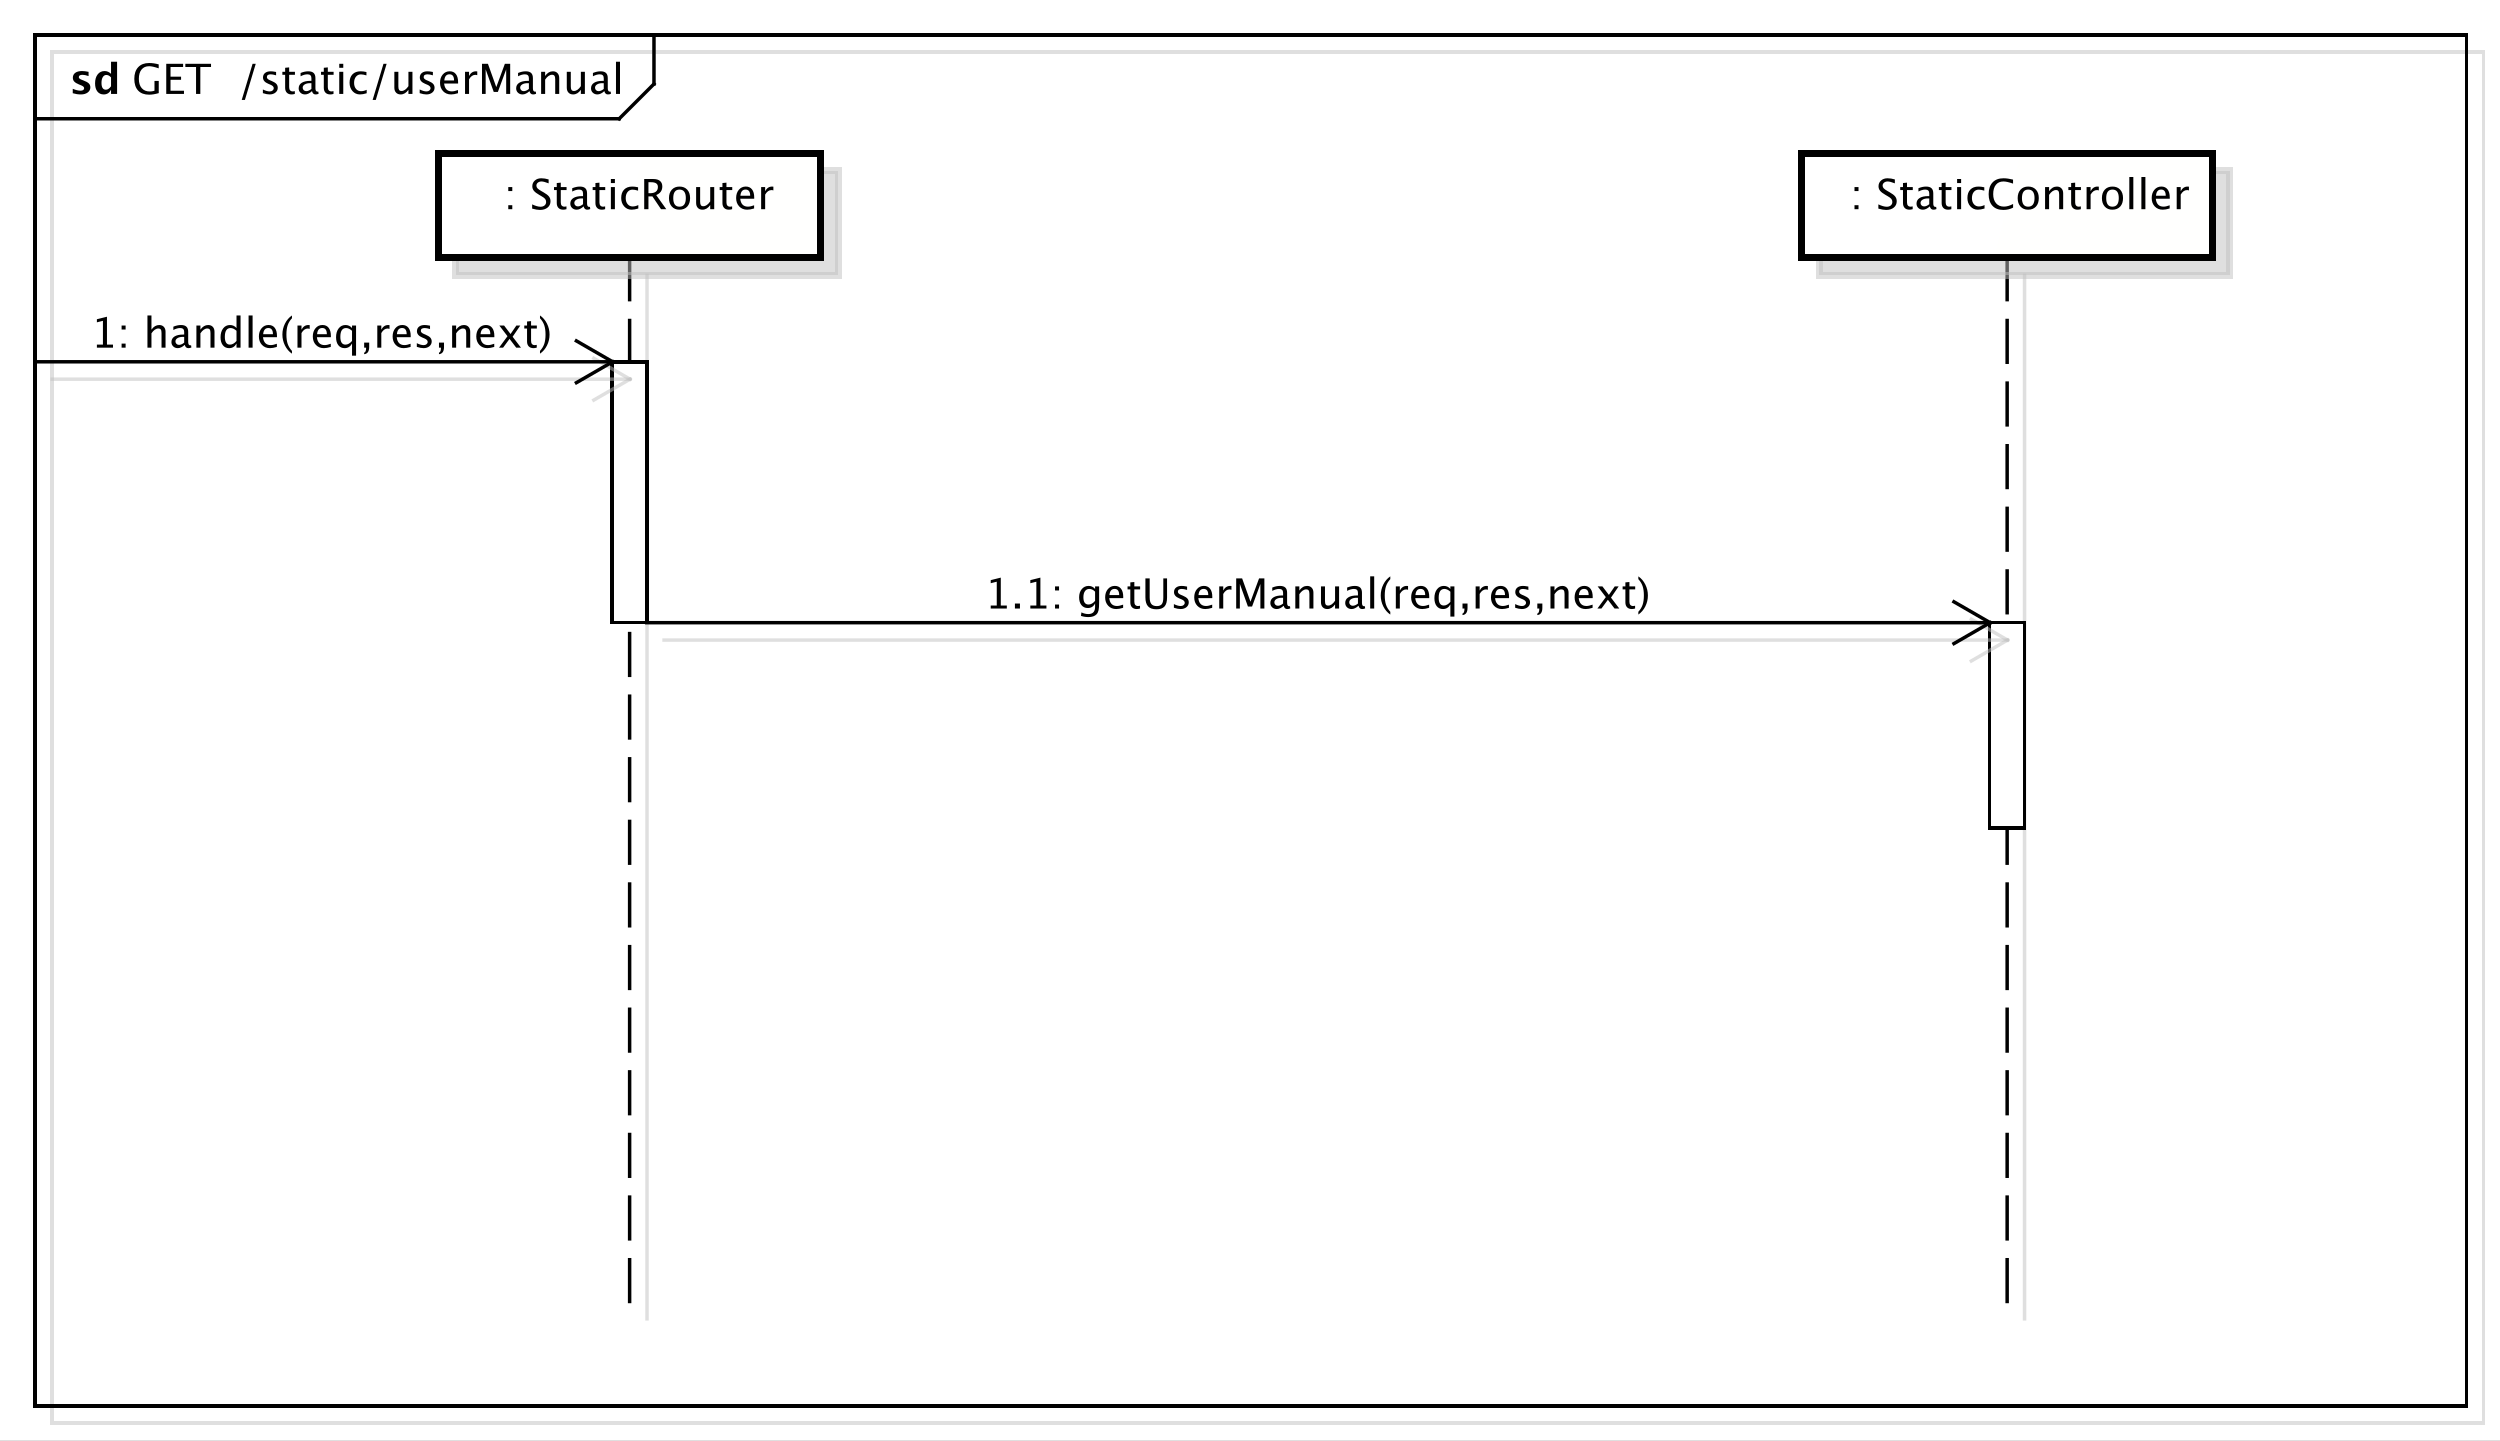 <?xml version="1.0" encoding="UTF-8"?>
<!DOCTYPE svg PUBLIC '-//W3C//DTD SVG 1.0//EN'
          'http://www.w3.org/TR/2001/REC-SVG-20010904/DTD/svg10.dtd'>
<svg xmlns:xlink="http://www.w3.org/1999/xlink" style="fill-opacity:1; color-rendering:auto; color-interpolation:auto; stroke:black; text-rendering:auto; stroke-linecap:square; stroke-miterlimit:10; stroke-opacity:1; shape-rendering:auto; fill:black; stroke-dasharray:none; font-weight:normal; stroke-width:1; font-family:&apos;Dialog&apos;; font-style:normal; stroke-linejoin:miter; font-size:12; stroke-dashoffset:0; image-rendering:auto;" width="958" height="552" xmlns="http://www.w3.org/2000/svg"
><rect width="100%" height="100%" fill="#808080" stroke="none"/><!--Generated by the Batik Graphics2D SVG Generator--><defs id="genericDefs"
  /><g
  ><defs id="defs1"
    ><linearGradient x1="518" gradientUnits="userSpaceOnUse" x2="636" y1="30" y2="60" id="linearGradient1" spreadMethod="pad"
      ><stop style="stop-opacity:1; stop-color:white;" offset="0%"
        /><stop style="stop-opacity:1; stop-color:rgb(255,255,254);" offset="100%"
      /></linearGradient
      ><linearGradient x1="126" gradientUnits="userSpaceOnUse" x2="236" y1="30" y2="60" id="linearGradient2" spreadMethod="pad"
      ><stop style="stop-opacity:1; stop-color:white;" offset="0%"
        /><stop style="stop-opacity:1; stop-color:rgb(255,255,254);" offset="100%"
      /></linearGradient
      ><linearGradient x1="176" gradientUnits="userSpaceOnUse" x2="186" y1="89" y2="165" id="linearGradient3" spreadMethod="pad"
      ><stop style="stop-opacity:1; stop-color:white;" offset="0%"
        /><stop style="stop-opacity:1; stop-color:white;" offset="100%"
      /></linearGradient
      ><linearGradient x1="10" gradientUnits="userSpaceOnUse" x2="10" y1="89" y2="90" id="linearGradient4" spreadMethod="pad"
      ><stop style="stop-opacity:1; stop-color:rgb(231,231,231);" offset="0%"
        /><stop style="stop-opacity:1; stop-color:black;" offset="100%"
      /></linearGradient
      ><linearGradient x1="572" gradientUnits="userSpaceOnUse" x2="582" y1="164" y2="224" id="linearGradient5" spreadMethod="pad"
      ><stop style="stop-opacity:1; stop-color:white;" offset="0%"
        /><stop style="stop-opacity:1; stop-color:white;" offset="100%"
      /></linearGradient
      ><clipPath clipPathUnits="userSpaceOnUse" id="clipPath1"
      ><path d="M0 0 L958 0 L958 552 L0 552 L0 0 Z"
      /></clipPath
      ><clipPath clipPathUnits="userSpaceOnUse" id="clipPath2"
      ><path d="M-5 -19.133 L713.5 -19.133 L713.5 394.867 L-5 394.867 L-5 -19.133 Z"
      /></clipPath
      ><clipPath clipPathUnits="userSpaceOnUse" id="clipPath3"
      ><path d="M0 -14.133 L718.5 -14.133 L718.5 399.867 L0 399.867 L0 -14.133 Z"
      /></clipPath
      ><clipPath clipPathUnits="userSpaceOnUse" id="clipPath4"
      ><path d="M-38 -27 L680.5 -27 L680.5 387 L-38 387 L-38 -27 Z"
      /></clipPath
      ><clipPath clipPathUnits="userSpaceOnUse" id="clipPath5"
      ><path d="M-20 -27 L698.5 -27 L698.5 387 L-20 387 L-20 -27 Z"
      /></clipPath
      ><clipPath clipPathUnits="userSpaceOnUse" id="clipPath6"
      ><path d="M-528 -60.133 L190.5 -60.133 L190.5 353.867 L-528 353.867 L-528 -60.133 Z"
      /></clipPath
      ><clipPath clipPathUnits="userSpaceOnUse" id="clipPath7"
      ><path d="M-141 -60.133 L577.5 -60.133 L577.5 353.867 L-141 353.867 L-141 -60.133 Z"
      /></clipPath
      ><clipPath clipPathUnits="userSpaceOnUse" id="clipPath8"
      ><path d="M-26.05 -99.934 L692.45 -99.934 L692.45 314.066 L-26.05 314.066 L-26.05 -99.934 Z"
      /></clipPath
      ><clipPath clipPathUnits="userSpaceOnUse" id="clipPath9"
      ><path d="M-283 -174.934 L435.5 -174.934 L435.5 239.066 L-283 239.066 L-283 -174.934 Z"
      /></clipPath
    ></defs
    ><g style="fill:white; stroke:white;"
    ><rect x="0" y="0" width="958" style="clip-path:url(#clipPath1); stroke:none;" height="552"
    /></g
    ><g transform="scale(1.333,1.333) translate(5,19.133)" style="fill-opacity:0.502; fill:rgb(192,192,192); text-rendering:geometricPrecision; shape-rendering:crispEdges; stroke:rgb(192,192,192); stroke-opacity:0.502;"
    ><rect x="10" y="-4.133" width="699" style="fill:none; clip-path:url(#clipPath2);" height="394.133"
    /></g
    ><g style="shape-rendering:crispEdges; text-rendering:geometricPrecision;" transform="matrix(1.333,0,0,1.333,0,18.844)"
    ><rect x="10" y="-4.133" width="699" style="fill:none; clip-path:url(#clipPath3);" height="394.133"
      /><line x1="188" x2="188" y1="-3.133" style="clip-path:url(#clipPath3); fill:none; text-rendering:optimizeLegibility; shape-rendering:auto;" y2="10"
      /><line x1="188" x2="178" y1="10" style="clip-path:url(#clipPath3); fill:none; text-rendering:optimizeLegibility; shape-rendering:auto;" y2="20"
      /><line x1="178" x2="10" y1="20" style="clip-path:url(#clipPath3); fill:none; text-rendering:optimizeLegibility; shape-rendering:auto;" y2="20"
    /></g
    ><g style="font-family:sans-serif; text-rendering:optimizeLegibility;" transform="matrix(1.333,0,0,1.333,0,18.844) translate(38,12.867)"
    ><path d="M7.635 -0.234 Q6.059 0.217 4.887 0.217 Q2.818 0.217 1.714 -0.961 Q0.609 -2.139 0.609 -4.336 Q0.609 -6.492 1.728 -7.69 Q2.848 -8.889 4.869 -8.889 Q6.193 -8.889 7.623 -8.496 L7.623 -7.359 Q5.83 -7.969 4.875 -7.969 Q3.469 -7.969 2.692 -7.014 Q1.916 -6.059 1.916 -4.324 Q1.916 -2.607 2.748 -1.655 Q3.58 -0.703 5.08 -0.703 Q5.695 -0.703 6.41 -0.92 L6.41 -3.744 L7.635 -3.744 ZM9.791 0 L9.791 -8.672 L14.637 -8.672 L14.637 -7.752 L11.021 -7.752 L11.021 -4.969 L14.051 -4.969 L14.051 -4.061 L11.021 -4.061 L11.021 -0.92 L14.889 -0.92 L14.889 0 ZM18.357 0 L18.357 -7.752 L15.281 -7.752 L15.281 -8.672 L22.664 -8.672 L22.664 -7.752 L19.588 -7.752 L19.588 0 ZM31.488 1.734 L34.611 -8.672 L35.52 -8.672 L32.397 1.734 ZM39.492 0.146 Q38.701 0.146 37.57 -0.223 L37.57 -1.283 Q38.701 -0.721 39.539 -0.721 Q40.037 -0.721 40.365 -0.99 Q40.693 -1.26 40.693 -1.664 Q40.693 -2.256 39.773 -2.643 L39.1 -2.93 Q37.605 -3.551 37.605 -4.717 Q37.605 -5.549 38.194 -6.026 Q38.783 -6.504 39.809 -6.504 Q40.342 -6.504 41.127 -6.357 L41.367 -6.311 L41.367 -5.35 Q40.4 -5.637 39.832 -5.637 Q38.719 -5.637 38.719 -4.828 Q38.719 -4.307 39.562 -3.949 L40.119 -3.715 Q41.062 -3.316 41.455 -2.874 Q41.848 -2.432 41.848 -1.77 Q41.848 -0.932 41.185 -0.393 Q40.523 0.146 39.492 0.146 ZM45.832 0.146 Q44.953 0.146 44.461 -0.357 Q43.969 -0.861 43.969 -1.758 L43.969 -5.496 L43.172 -5.496 L43.172 -6.363 L43.969 -6.363 L43.969 -7.518 L45.123 -7.629 L45.123 -6.363 L46.787 -6.363 L46.787 -5.496 L45.123 -5.496 L45.123 -1.969 Q45.123 -0.721 46.201 -0.721 Q46.43 -0.721 46.758 -0.797 L46.758 0 Q46.225 0.146 45.832 0.146 ZM51.691 -0.809 Q50.654 0.146 49.693 0.146 Q48.902 0.146 48.381 -0.349 Q47.859 -0.844 47.859 -1.6 Q47.859 -2.643 48.735 -3.202 Q49.611 -3.762 51.246 -3.762 L51.522 -3.762 L51.522 -4.529 Q51.522 -5.637 50.385 -5.637 Q49.471 -5.637 48.41 -5.074 L48.41 -6.029 Q49.576 -6.504 50.596 -6.504 Q51.662 -6.504 52.169 -6.023 Q52.676 -5.543 52.676 -4.529 L52.676 -1.647 Q52.676 -0.656 53.285 -0.656 Q53.361 -0.656 53.508 -0.68 L53.59 -0.041 Q53.197 0.146 52.723 0.146 Q51.914 0.146 51.691 -0.809 ZM51.522 -1.435 L51.522 -3.082 L51.135 -3.094 Q50.185 -3.094 49.6 -2.733 Q49.014 -2.373 49.014 -1.787 Q49.014 -1.371 49.307 -1.084 Q49.6 -0.797 50.022 -0.797 Q50.742 -0.797 51.522 -1.435 ZM56.947 0.146 Q56.068 0.146 55.576 -0.357 Q55.084 -0.861 55.084 -1.758 L55.084 -5.496 L54.287 -5.496 L54.287 -6.363 L55.084 -6.363 L55.084 -7.518 L56.238 -7.629 L56.238 -6.363 L57.902 -6.363 L57.902 -5.496 L56.238 -5.496 L56.238 -1.969 Q56.238 -0.721 57.316 -0.721 Q57.545 -0.721 57.873 -0.797 L57.873 0 Q57.34 0.146 56.947 0.146 ZM59.525 0 L59.525 -6.363 L60.68 -6.363 L60.68 0 ZM59.525 -7.518 L59.525 -8.672 L60.68 -8.672 L60.68 -7.518 ZM65.478 0.146 Q64.189 0.146 63.34 -0.809 Q62.49 -1.764 62.49 -3.217 Q62.49 -4.769 63.331 -5.637 Q64.172 -6.504 65.678 -6.504 Q66.422 -6.504 67.342 -6.299 L67.342 -5.332 Q66.363 -5.619 65.748 -5.619 Q64.863 -5.619 64.327 -4.954 Q63.791 -4.289 63.791 -3.182 Q63.791 -2.109 64.342 -1.447 Q64.893 -0.785 65.783 -0.785 Q66.574 -0.785 67.412 -1.19 L67.412 -0.193 Q66.293 0.146 65.478 0.146 ZM69.117 1.734 L72.24 -8.672 L73.148 -8.672 L70.025 1.734 ZM79.412 0 L79.412 -1.195 Q78.492 0.146 77.18 0.146 Q76.348 0.146 75.856 -0.378 Q75.363 -0.902 75.363 -1.793 L75.363 -6.363 L76.518 -6.363 L76.518 -2.168 Q76.518 -1.453 76.726 -1.151 Q76.934 -0.85 77.42 -0.85 Q78.475 -0.85 79.412 -2.238 L79.412 -6.363 L80.566 -6.363 L80.566 0 ZM84.568 0.146 Q83.777 0.146 82.647 -0.223 L82.647 -1.283 Q83.777 -0.721 84.615 -0.721 Q85.113 -0.721 85.441 -0.99 Q85.769 -1.26 85.769 -1.664 Q85.769 -2.256 84.85 -2.643 L84.176 -2.93 Q82.682 -3.551 82.682 -4.717 Q82.682 -5.549 83.27 -6.026 Q83.859 -6.504 84.885 -6.504 Q85.418 -6.504 86.203 -6.357 L86.443 -6.311 L86.443 -5.35 Q85.477 -5.637 84.908 -5.637 Q83.795 -5.637 83.795 -4.828 Q83.795 -4.307 84.639 -3.949 L85.195 -3.715 Q86.139 -3.316 86.531 -2.874 Q86.924 -2.432 86.924 -1.77 Q86.924 -0.932 86.262 -0.393 Q85.6 0.146 84.568 0.146 ZM93.662 -0.205 Q92.502 0.146 91.676 0.146 Q90.269 0.146 89.382 -0.788 Q88.494 -1.723 88.494 -3.211 Q88.494 -4.658 89.276 -5.584 Q90.059 -6.51 91.277 -6.51 Q92.432 -6.51 93.061 -5.689 Q93.691 -4.869 93.691 -3.357 L93.686 -3 L89.672 -3 Q89.924 -0.732 91.893 -0.732 Q92.613 -0.732 93.662 -1.119 ZM89.725 -3.867 L92.531 -3.867 Q92.531 -5.643 91.207 -5.643 Q89.877 -5.643 89.725 -3.867 ZM95.684 0 L95.684 -6.363 L96.838 -6.363 L96.838 -5.168 Q97.523 -6.504 98.83 -6.504 Q99.006 -6.504 99.199 -6.475 L99.199 -5.396 Q98.9 -5.496 98.672 -5.496 Q97.576 -5.496 96.838 -4.195 L96.838 0 ZM100.559 0 L100.559 -8.672 L102.264 -8.672 L104.666 -1.963 L107.139 -8.672 L108.662 -8.672 L108.662 0 L107.514 0 L107.514 -7.055 L105.123 -0.58 L103.934 -0.58 L101.613 -7.072 L101.613 0 ZM114.211 -0.809 Q113.174 0.146 112.213 0.146 Q111.422 0.146 110.9 -0.349 Q110.379 -0.844 110.379 -1.6 Q110.379 -2.643 111.255 -3.202 Q112.131 -3.762 113.766 -3.762 L114.041 -3.762 L114.041 -4.529 Q114.041 -5.637 112.904 -5.637 Q111.99 -5.637 110.93 -5.074 L110.93 -6.029 Q112.096 -6.504 113.115 -6.504 Q114.182 -6.504 114.689 -6.023 Q115.195 -5.543 115.195 -4.529 L115.195 -1.647 Q115.195 -0.656 115.805 -0.656 Q115.881 -0.656 116.027 -0.68 L116.109 -0.041 Q115.717 0.146 115.242 0.146 Q114.434 0.146 114.211 -0.809 ZM114.041 -1.435 L114.041 -3.082 L113.654 -3.094 Q112.705 -3.094 112.119 -2.733 Q111.533 -2.373 111.533 -1.787 Q111.533 -1.371 111.826 -1.084 Q112.119 -0.797 112.541 -0.797 Q113.262 -0.797 114.041 -1.435 ZM117.557 0 L117.557 -6.363 L118.711 -6.363 L118.711 -5.168 Q119.625 -6.504 120.949 -6.504 Q121.775 -6.504 122.268 -5.979 Q122.76 -5.455 122.76 -4.57 L122.76 0 L121.606 0 L121.606 -4.195 Q121.606 -4.904 121.397 -5.206 Q121.189 -5.508 120.709 -5.508 Q119.648 -5.508 118.711 -4.119 L118.711 0 ZM128.982 0 L128.982 -1.195 Q128.062 0.146 126.75 0.146 Q125.918 0.146 125.426 -0.378 Q124.934 -0.902 124.934 -1.793 L124.934 -6.363 L126.088 -6.363 L126.088 -2.168 Q126.088 -1.453 126.296 -1.151 Q126.504 -0.85 126.99 -0.85 Q128.045 -0.85 128.982 -2.238 L128.982 -6.363 L130.137 -6.363 L130.137 0 ZM135.732 -0.809 Q134.695 0.146 133.734 0.146 Q132.943 0.146 132.422 -0.349 Q131.9 -0.844 131.9 -1.6 Q131.9 -2.643 132.776 -3.202 Q133.652 -3.762 135.287 -3.762 L135.562 -3.762 L135.562 -4.529 Q135.562 -5.637 134.426 -5.637 Q133.512 -5.637 132.451 -5.074 L132.451 -6.029 Q133.617 -6.504 134.637 -6.504 Q135.703 -6.504 136.21 -6.023 Q136.717 -5.543 136.717 -4.529 L136.717 -1.647 Q136.717 -0.656 137.326 -0.656 Q137.402 -0.656 137.549 -0.68 L137.631 -0.041 Q137.238 0.146 136.764 0.146 Q135.955 0.146 135.732 -0.809 ZM135.562 -1.435 L135.562 -3.082 L135.176 -3.094 Q134.227 -3.094 133.641 -2.733 Q133.055 -2.373 133.055 -1.787 Q133.055 -1.371 133.348 -1.084 Q133.641 -0.797 134.062 -0.797 Q134.783 -0.797 135.562 -1.435 ZM139.078 0 L139.078 -9.252 L140.232 -9.252 L140.232 0 Z" style="clip-path:url(#clipPath4); stroke:none;"
    /></g
    ><g style="text-rendering:optimizeLegibility; font-family:sans-serif; font-weight:bold;" transform="matrix(1.333,0,0,1.333,0,18.844) translate(20,12.867)"
    ><path d="M0.914 -0.205 L0.914 -1.477 Q2.203 -0.938 3.117 -0.938 Q4.184 -0.938 4.184 -1.664 Q4.184 -2.133 3.305 -2.484 L2.719 -2.719 Q1.764 -3.106 1.353 -3.551 Q0.943 -3.996 0.943 -4.652 Q0.943 -5.566 1.641 -6.073 Q2.338 -6.58 3.592 -6.58 Q4.377 -6.58 5.461 -6.352 L5.461 -5.133 Q4.418 -5.496 3.732 -5.496 Q2.654 -5.496 2.654 -4.828 Q2.654 -4.389 3.451 -4.084 L3.955 -3.891 Q5.086 -3.463 5.528 -3.023 Q5.971 -2.584 5.971 -1.893 Q5.971 -0.984 5.218 -0.419 Q4.465 0.146 3.258 0.146 Q2.098 0.146 0.914 -0.205 ZM11.918 0 L11.918 -1.213 Q11.25 0.146 9.815 0.146 Q8.654 0.146 7.992 -0.703 Q7.33 -1.553 7.33 -3.041 Q7.33 -4.658 8.077 -5.619 Q8.824 -6.58 10.084 -6.58 Q11.092 -6.58 11.918 -5.783 L11.918 -9.252 L13.658 -9.252 L13.658 0 ZM11.918 -4.752 Q11.291 -5.455 10.576 -5.455 Q9.938 -5.455 9.557 -4.84 Q9.176 -4.225 9.176 -3.188 Q9.176 -1.213 10.441 -1.213 Q11.215 -1.213 11.918 -2.203 Z" style="clip-path:url(#clipPath5); stroke:none;"
    /></g
    ><g transform="matrix(1.333,0,0,1.333,0,18.844) translate(5,5)" style="fill-opacity:0.502; fill:rgb(192,192,192); text-rendering:optimizeLegibility; font-family:sans-serif; stroke:rgb(192,192,192); font-weight:bold; stroke-opacity:0.502;"
    ><line x1="577" x2="577" y1="60" style="fill:none; clip-path:url(#clipPath2);" y2="360"
    /></g
    ><g transform="matrix(1.333,0,0,1.333,0,18.844)" style="text-rendering:optimizeLegibility; stroke-dasharray:12,6; font-weight:bold; font-family:sans-serif; stroke-linecap:butt;"
    ><line x1="577" x2="577" y1="60" style="fill:none; clip-path:url(#clipPath3);" y2="360"
    /></g
    ><g transform="matrix(1.333,0,0,1.333,0,18.844) translate(5,5)" style="fill-opacity:0.502; fill:rgb(192,192,192); text-rendering:geometricPrecision; font-family:sans-serif; shape-rendering:crispEdges; stroke:rgb(192,192,192); font-weight:bold; stroke-width:2; stroke-opacity:0.502;"
    ><rect x="518" y="30" width="118" style="clip-path:url(#clipPath2); stroke:none;" height="30"
      /><rect x="518" y="30" width="118" style="fill:none; clip-path:url(#clipPath2);" height="30"
    /></g
    ><g transform="matrix(1.333,0,0,1.333,0,18.844)" style="fill:url(#linearGradient1); text-rendering:geometricPrecision; font-family:sans-serif; shape-rendering:crispEdges; stroke:url(#linearGradient1); font-weight:bold; stroke-width:2;"
    ><rect x="518" y="30" width="118" style="clip-path:url(#clipPath3); stroke:none;" height="30"
      /><rect x="518" y="30" width="118" style="clip-path:url(#clipPath3); fill:none; stroke:black;" height="30"
    /></g
    ><g style="text-rendering:optimizeLegibility; stroke-width:2; font-family:sans-serif;" transform="matrix(1.333,0,0,1.333,0,18.844) translate(528,46)"
    ><path d="M5.115 0 L5.115 -1.154 L6.269 -1.154 L6.269 0 ZM5.115 -5.203 L5.115 -6.363 L6.269 -6.363 L6.269 -5.203 ZM14.209 0.217 Q13.336 0.217 11.977 -0.164 L11.977 -1.383 Q13.441 -0.703 14.385 -0.703 Q15.111 -0.703 15.554 -1.084 Q15.996 -1.465 15.996 -2.086 Q15.996 -2.596 15.706 -2.953 Q15.416 -3.311 14.637 -3.75 L14.039 -4.096 Q12.932 -4.729 12.477 -5.288 Q12.023 -5.848 12.023 -6.592 Q12.023 -7.594 12.75 -8.241 Q13.477 -8.889 14.602 -8.889 Q15.604 -8.889 16.717 -8.555 L16.717 -7.43 Q15.346 -7.969 14.672 -7.969 Q14.033 -7.969 13.617 -7.629 Q13.201 -7.289 13.201 -6.773 Q13.201 -6.34 13.506 -6.006 Q13.81 -5.672 14.619 -5.209 L15.24 -4.857 Q16.365 -4.219 16.811 -3.65 Q17.256 -3.082 17.256 -2.285 Q17.256 -1.154 16.421 -0.469 Q15.586 0.217 14.209 0.217 ZM20.918 0.146 Q20.039 0.146 19.547 -0.357 Q19.055 -0.861 19.055 -1.758 L19.055 -5.496 L18.258 -5.496 L18.258 -6.363 L19.055 -6.363 L19.055 -7.518 L20.209 -7.629 L20.209 -6.363 L21.873 -6.363 L21.873 -5.496 L20.209 -5.496 L20.209 -1.969 Q20.209 -0.721 21.287 -0.721 Q21.516 -0.721 21.844 -0.797 L21.844 0 Q21.311 0.146 20.918 0.146 ZM26.777 -0.809 Q25.74 0.146 24.779 0.146 Q23.988 0.146 23.467 -0.349 Q22.945 -0.844 22.945 -1.6 Q22.945 -2.643 23.821 -3.202 Q24.697 -3.762 26.332 -3.762 L26.607 -3.762 L26.607 -4.529 Q26.607 -5.637 25.471 -5.637 Q24.557 -5.637 23.496 -5.074 L23.496 -6.029 Q24.662 -6.504 25.682 -6.504 Q26.748 -6.504 27.255 -6.023 Q27.762 -5.543 27.762 -4.529 L27.762 -1.647 Q27.762 -0.656 28.371 -0.656 Q28.447 -0.656 28.594 -0.68 L28.676 -0.041 Q28.283 0.146 27.809 0.146 Q27 0.146 26.777 -0.809 ZM26.607 -1.435 L26.607 -3.082 L26.221 -3.094 Q25.271 -3.094 24.686 -2.733 Q24.1 -2.373 24.1 -1.787 Q24.1 -1.371 24.393 -1.084 Q24.686 -0.797 25.107 -0.797 Q25.828 -0.797 26.607 -1.435 ZM32.033 0.146 Q31.154 0.146 30.662 -0.357 Q30.17 -0.861 30.17 -1.758 L30.17 -5.496 L29.373 -5.496 L29.373 -6.363 L30.17 -6.363 L30.17 -7.518 L31.324 -7.629 L31.324 -6.363 L32.988 -6.363 L32.988 -5.496 L31.324 -5.496 L31.324 -1.969 Q31.324 -0.721 32.402 -0.721 Q32.631 -0.721 32.959 -0.797 L32.959 0 Q32.426 0.146 32.033 0.146 ZM34.611 0 L34.611 -6.363 L35.766 -6.363 L35.766 0 ZM34.611 -7.518 L34.611 -8.672 L35.766 -8.672 L35.766 -7.518 ZM40.565 0.146 Q39.275 0.146 38.426 -0.809 Q37.576 -1.764 37.576 -3.217 Q37.576 -4.769 38.417 -5.637 Q39.258 -6.504 40.764 -6.504 Q41.508 -6.504 42.428 -6.299 L42.428 -5.332 Q41.449 -5.619 40.834 -5.619 Q39.949 -5.619 39.413 -4.954 Q38.877 -4.289 38.877 -3.182 Q38.877 -2.109 39.428 -1.447 Q39.978 -0.785 40.869 -0.785 Q41.66 -0.785 42.498 -1.19 L42.498 -0.193 Q41.379 0.146 40.565 0.146 ZM47.906 0.217 Q45.885 0.217 44.783 -0.97 Q43.682 -2.156 43.682 -4.33 Q43.682 -6.498 44.804 -7.693 Q45.926 -8.889 47.965 -8.889 Q49.131 -8.889 50.695 -8.508 L50.695 -7.354 Q48.914 -7.969 47.947 -7.969 Q46.535 -7.969 45.762 -7.014 Q44.988 -6.059 44.988 -4.318 Q44.988 -2.66 45.815 -1.702 Q46.641 -0.744 48.07 -0.744 Q49.301 -0.744 50.707 -1.5 L50.707 -0.445 Q49.424 0.217 47.906 0.217 ZM55.02 0.146 Q53.654 0.146 52.84 -0.759 Q52.025 -1.664 52.025 -3.182 Q52.025 -4.717 52.843 -5.61 Q53.66 -6.504 55.06 -6.504 Q56.461 -6.504 57.278 -5.61 Q58.096 -4.717 58.096 -3.193 Q58.096 -1.635 57.275 -0.744 Q56.455 0.146 55.02 0.146 ZM55.037 -0.721 Q56.871 -0.721 56.871 -3.193 Q56.871 -5.637 55.06 -5.637 Q53.256 -5.637 53.256 -3.182 Q53.256 -0.721 55.037 -0.721 ZM59.9 0 L59.9 -6.363 L61.055 -6.363 L61.055 -5.168 Q61.969 -6.504 63.293 -6.504 Q64.119 -6.504 64.611 -5.979 Q65.103 -5.455 65.103 -4.57 L65.103 0 L63.949 0 L63.949 -4.195 Q63.949 -4.904 63.741 -5.206 Q63.533 -5.508 63.053 -5.508 Q61.992 -5.508 61.055 -4.119 L61.055 0 ZM69.258 0.146 Q68.379 0.146 67.887 -0.357 Q67.394 -0.861 67.394 -1.758 L67.394 -5.496 L66.598 -5.496 L66.598 -6.363 L67.394 -6.363 L67.394 -7.518 L68.549 -7.629 L68.549 -6.363 L70.213 -6.363 L70.213 -5.496 L68.549 -5.496 L68.549 -1.969 Q68.549 -0.721 69.627 -0.721 Q69.856 -0.721 70.184 -0.797 L70.184 0 Q69.65 0.146 69.258 0.146 ZM71.836 0 L71.836 -6.363 L72.99 -6.363 L72.99 -5.168 Q73.676 -6.504 74.982 -6.504 Q75.158 -6.504 75.352 -6.475 L75.352 -5.396 Q75.053 -5.496 74.824 -5.496 Q73.728 -5.496 72.99 -4.195 L72.99 0 ZM79.236 0.146 Q77.871 0.146 77.057 -0.759 Q76.242 -1.664 76.242 -3.182 Q76.242 -4.717 77.06 -5.61 Q77.877 -6.504 79.277 -6.504 Q80.678 -6.504 81.495 -5.61 Q82.312 -4.717 82.312 -3.193 Q82.312 -1.635 81.492 -0.744 Q80.672 0.146 79.236 0.146 ZM79.254 -0.721 Q81.088 -0.721 81.088 -3.193 Q81.088 -5.637 79.277 -5.637 Q77.473 -5.637 77.473 -3.182 Q77.473 -0.721 79.254 -0.721 ZM84.117 0 L84.117 -9.252 L85.272 -9.252 L85.272 0 ZM87.586 0 L87.586 -9.252 L88.74 -9.252 L88.74 0 ZM95.719 -0.205 Q94.559 0.146 93.732 0.146 Q92.326 0.146 91.439 -0.788 Q90.551 -1.723 90.551 -3.211 Q90.551 -4.658 91.333 -5.584 Q92.115 -6.51 93.334 -6.51 Q94.488 -6.51 95.118 -5.689 Q95.748 -4.869 95.748 -3.357 L95.742 -3 L91.728 -3 Q91.981 -0.732 93.949 -0.732 Q94.67 -0.732 95.719 -1.119 ZM91.781 -3.867 L94.588 -3.867 Q94.588 -5.643 93.264 -5.643 Q91.934 -5.643 91.781 -3.867 ZM97.74 0 L97.74 -6.363 L98.894 -6.363 L98.894 -5.168 Q99.58 -6.504 100.887 -6.504 Q101.062 -6.504 101.256 -6.475 L101.256 -5.396 Q100.957 -5.496 100.728 -5.496 Q99.633 -5.496 98.894 -4.195 L98.894 0 Z" style="clip-path:url(#clipPath6); stroke:none;"
    /></g
    ><g transform="matrix(1.333,0,0,1.333,0,18.844) translate(5,5)" style="fill-opacity:0.502; fill:rgb(192,192,192); text-rendering:optimizeLegibility; font-family:sans-serif; stroke:rgb(192,192,192); stroke-opacity:0.502;"
    ><line x1="181" x2="181" y1="60" style="fill:none; clip-path:url(#clipPath2);" y2="360"
    /></g
    ><g style="text-rendering:optimizeLegibility; stroke-dasharray:12,6; font-family:sans-serif; stroke-linecap:butt;" transform="matrix(1.333,0,0,1.333,0,18.844)"
    ><line x1="181" x2="181" y1="60" style="fill:none; clip-path:url(#clipPath3);" y2="360"
    /></g
    ><g transform="matrix(1.333,0,0,1.333,0,18.844) translate(5,5)" style="fill-opacity:0.502; fill:rgb(192,192,192); text-rendering:geometricPrecision; font-family:sans-serif; shape-rendering:crispEdges; stroke:rgb(192,192,192); stroke-width:2; stroke-opacity:0.502;"
    ><rect x="126" y="30" width="110" style="clip-path:url(#clipPath2); stroke:none;" height="30"
      /><rect x="126" y="30" width="110" style="fill:none; clip-path:url(#clipPath2);" height="30"
    /></g
    ><g transform="matrix(1.333,0,0,1.333,0,18.844)" style="fill:url(#linearGradient2); text-rendering:geometricPrecision; font-family:sans-serif; shape-rendering:crispEdges; stroke:url(#linearGradient2); stroke-width:2;"
    ><rect x="126" y="30" width="110" style="clip-path:url(#clipPath3); stroke:none;" height="30"
      /><rect x="126" y="30" width="110" style="clip-path:url(#clipPath3); fill:none; stroke:black;" height="30"
    /></g
    ><g style="text-rendering:optimizeLegibility; stroke-width:2; font-family:sans-serif;" transform="matrix(1.333,0,0,1.333,0,18.844) translate(141,46)"
    ><path d="M5.115 0 L5.115 -1.154 L6.269 -1.154 L6.269 0 ZM5.115 -5.203 L5.115 -6.363 L6.269 -6.363 L6.269 -5.203 ZM14.209 0.217 Q13.336 0.217 11.977 -0.164 L11.977 -1.383 Q13.441 -0.703 14.385 -0.703 Q15.111 -0.703 15.554 -1.084 Q15.996 -1.465 15.996 -2.086 Q15.996 -2.596 15.706 -2.953 Q15.416 -3.311 14.637 -3.75 L14.039 -4.096 Q12.932 -4.729 12.477 -5.288 Q12.023 -5.848 12.023 -6.592 Q12.023 -7.594 12.75 -8.241 Q13.477 -8.889 14.602 -8.889 Q15.604 -8.889 16.717 -8.555 L16.717 -7.43 Q15.346 -7.969 14.672 -7.969 Q14.033 -7.969 13.617 -7.629 Q13.201 -7.289 13.201 -6.773 Q13.201 -6.34 13.506 -6.006 Q13.81 -5.672 14.619 -5.209 L15.24 -4.857 Q16.365 -4.219 16.811 -3.65 Q17.256 -3.082 17.256 -2.285 Q17.256 -1.154 16.421 -0.469 Q15.586 0.217 14.209 0.217 ZM20.918 0.146 Q20.039 0.146 19.547 -0.357 Q19.055 -0.861 19.055 -1.758 L19.055 -5.496 L18.258 -5.496 L18.258 -6.363 L19.055 -6.363 L19.055 -7.518 L20.209 -7.629 L20.209 -6.363 L21.873 -6.363 L21.873 -5.496 L20.209 -5.496 L20.209 -1.969 Q20.209 -0.721 21.287 -0.721 Q21.516 -0.721 21.844 -0.797 L21.844 0 Q21.311 0.146 20.918 0.146 ZM26.777 -0.809 Q25.74 0.146 24.779 0.146 Q23.988 0.146 23.467 -0.349 Q22.945 -0.844 22.945 -1.6 Q22.945 -2.643 23.821 -3.202 Q24.697 -3.762 26.332 -3.762 L26.607 -3.762 L26.607 -4.529 Q26.607 -5.637 25.471 -5.637 Q24.557 -5.637 23.496 -5.074 L23.496 -6.029 Q24.662 -6.504 25.682 -6.504 Q26.748 -6.504 27.255 -6.023 Q27.762 -5.543 27.762 -4.529 L27.762 -1.647 Q27.762 -0.656 28.371 -0.656 Q28.447 -0.656 28.594 -0.68 L28.676 -0.041 Q28.283 0.146 27.809 0.146 Q27 0.146 26.777 -0.809 ZM26.607 -1.435 L26.607 -3.082 L26.221 -3.094 Q25.271 -3.094 24.686 -2.733 Q24.1 -2.373 24.1 -1.787 Q24.1 -1.371 24.393 -1.084 Q24.686 -0.797 25.107 -0.797 Q25.828 -0.797 26.607 -1.435 ZM32.033 0.146 Q31.154 0.146 30.662 -0.357 Q30.17 -0.861 30.17 -1.758 L30.17 -5.496 L29.373 -5.496 L29.373 -6.363 L30.17 -6.363 L30.17 -7.518 L31.324 -7.629 L31.324 -6.363 L32.988 -6.363 L32.988 -5.496 L31.324 -5.496 L31.324 -1.969 Q31.324 -0.721 32.402 -0.721 Q32.631 -0.721 32.959 -0.797 L32.959 0 Q32.426 0.146 32.033 0.146 ZM34.611 0 L34.611 -6.363 L35.766 -6.363 L35.766 0 ZM34.611 -7.518 L34.611 -8.672 L35.766 -8.672 L35.766 -7.518 ZM40.565 0.146 Q39.275 0.146 38.426 -0.809 Q37.576 -1.764 37.576 -3.217 Q37.576 -4.769 38.417 -5.637 Q39.258 -6.504 40.764 -6.504 Q41.508 -6.504 42.428 -6.299 L42.428 -5.332 Q41.449 -5.619 40.834 -5.619 Q39.949 -5.619 39.413 -4.954 Q38.877 -4.289 38.877 -3.182 Q38.877 -2.109 39.428 -1.447 Q39.978 -0.785 40.869 -0.785 Q41.66 -0.785 42.498 -1.19 L42.498 -0.193 Q41.379 0.146 40.565 0.146 ZM44.191 0 L44.191 -8.672 L46.816 -8.672 Q48.065 -8.672 48.73 -8.121 Q49.395 -7.57 49.395 -6.521 Q49.395 -4.787 47.643 -4.061 L50.537 0 L49.025 0 L46.559 -3.668 L45.41 -3.668 L45.41 0 ZM45.41 -4.588 L45.809 -4.588 Q48.129 -4.588 48.129 -6.41 Q48.129 -7.752 46.184 -7.752 L45.41 -7.752 ZM54.305 0.146 Q52.94 0.146 52.125 -0.759 Q51.31 -1.664 51.31 -3.182 Q51.31 -4.717 52.128 -5.61 Q52.945 -6.504 54.346 -6.504 Q55.746 -6.504 56.563 -5.61 Q57.381 -4.717 57.381 -3.193 Q57.381 -1.635 56.56 -0.744 Q55.74 0.146 54.305 0.146 ZM54.322 -0.721 Q56.156 -0.721 56.156 -3.193 Q56.156 -5.637 54.346 -5.637 Q52.541 -5.637 52.541 -3.182 Q52.541 -0.721 54.322 -0.721 ZM63.164 0 L63.164 -1.195 Q62.244 0.146 60.932 0.146 Q60.1 0.146 59.607 -0.378 Q59.115 -0.902 59.115 -1.793 L59.115 -6.363 L60.27 -6.363 L60.27 -2.168 Q60.27 -1.453 60.477 -1.151 Q60.685 -0.85 61.172 -0.85 Q62.227 -0.85 63.164 -2.238 L63.164 -6.363 L64.318 -6.363 L64.318 0 ZM68.543 0.146 Q67.664 0.146 67.172 -0.357 Q66.68 -0.861 66.68 -1.758 L66.68 -5.496 L65.883 -5.496 L65.883 -6.363 L66.68 -6.363 L66.68 -7.518 L67.834 -7.629 L67.834 -6.363 L69.498 -6.363 L69.498 -5.496 L67.834 -5.496 L67.834 -1.969 Q67.834 -0.721 68.912 -0.721 Q69.141 -0.721 69.469 -0.797 L69.469 0 Q68.936 0.146 68.543 0.146 ZM75.785 -0.205 Q74.625 0.146 73.799 0.146 Q72.393 0.146 71.505 -0.788 Q70.617 -1.723 70.617 -3.211 Q70.617 -4.658 71.399 -5.584 Q72.182 -6.51 73.4 -6.51 Q74.555 -6.51 75.185 -5.689 Q75.814 -4.869 75.814 -3.357 L75.809 -3 L71.795 -3 Q72.047 -0.732 74.016 -0.732 Q74.736 -0.732 75.785 -1.119 ZM71.848 -3.867 L74.654 -3.867 Q74.654 -5.643 73.33 -5.643 Q72 -5.643 71.848 -3.867 ZM77.807 0 L77.807 -6.363 L78.961 -6.363 L78.961 -5.168 Q79.647 -6.504 80.953 -6.504 Q81.129 -6.504 81.322 -6.475 L81.322 -5.396 Q81.023 -5.496 80.795 -5.496 Q79.699 -5.496 78.961 -4.195 L78.961 0 Z" style="clip-path:url(#clipPath7); stroke:none;"
    /></g
    ><g transform="matrix(1.333,0,0,1.333,0,18.844)" style="fill:url(#linearGradient3); text-rendering:geometricPrecision; shape-rendering:crispEdges; font-family:sans-serif; stroke:url(#linearGradient3);"
    ><rect x="176" y="89.867" width="10" style="clip-path:url(#clipPath3); stroke:none;" height="75"
      /><rect x="176" y="89.867" width="10" style="clip-path:url(#clipPath3); fill:none; stroke:black;" height="75"
    /></g
    ><g transform="matrix(1.333,0,0,1.333,0,18.844) translate(5,5)" style="fill-opacity:0.502; fill:rgb(192,192,192); text-rendering:optimizeLegibility; font-family:sans-serif; stroke:rgb(192,192,192); stroke-width:2; stroke-opacity:0.502;"
    ><circle r="0" style="clip-path:url(#clipPath2); stroke:none;" cx="10" cy="89.867"
      /><circle r="0" style="fill:none; clip-path:url(#clipPath2);" cx="10" cy="89.867"
    /></g
    ><g transform="matrix(1.333,0,0,1.333,0,18.844)" style="fill:url(#linearGradient4); text-rendering:optimizeLegibility; stroke-width:2; font-family:sans-serif; stroke:url(#linearGradient4);"
    ><circle r="0" style="clip-path:url(#clipPath3); stroke:none;" cx="10" cy="89.867"
      /><circle style="fill:none; clip-path:url(#clipPath3); stroke:black;" r="0" cx="10" cy="89.867"
    /></g
    ><g style="text-rendering:optimizeLegibility; stroke-width:2; font-family:sans-serif;" transform="matrix(1.333,0,0,1.333,0,18.844) translate(26.05,85.801)"
    ><path d="M1.805 0 L1.805 -0.867 L3.539 -0.867 L3.539 -7.711 L1.805 -7.277 L1.805 -8.168 L4.699 -8.889 L4.699 -0.867 L6.434 -0.867 L6.434 0 ZM8.906 0 L8.906 -1.154 L10.06 -1.154 L10.06 0 ZM8.906 -5.203 L8.906 -6.363 L10.06 -6.363 L10.06 -5.203 ZM16.336 0 L16.336 -9.252 L17.49 -9.252 L17.49 -5.168 Q18.404 -6.504 19.729 -6.504 Q20.555 -6.504 21.047 -5.979 Q21.539 -5.455 21.539 -4.57 L21.539 0 L20.385 0 L20.385 -4.195 Q20.385 -4.904 20.177 -5.206 Q19.969 -5.508 19.488 -5.508 Q18.428 -5.508 17.49 -4.119 L17.49 0 ZM27.064 -0.809 Q26.027 0.146 25.066 0.146 Q24.275 0.146 23.754 -0.349 Q23.232 -0.844 23.232 -1.6 Q23.232 -2.643 24.108 -3.202 Q24.984 -3.762 26.619 -3.762 L26.895 -3.762 L26.895 -4.529 Q26.895 -5.637 25.758 -5.637 Q24.844 -5.637 23.783 -5.074 L23.783 -6.029 Q24.949 -6.504 25.969 -6.504 Q27.035 -6.504 27.542 -6.023 Q28.049 -5.543 28.049 -4.529 L28.049 -1.647 Q28.049 -0.656 28.658 -0.656 Q28.734 -0.656 28.881 -0.68 L28.963 -0.041 Q28.57 0.146 28.096 0.146 Q27.287 0.146 27.064 -0.809 ZM26.895 -1.435 L26.895 -3.082 L26.508 -3.094 Q25.559 -3.094 24.973 -2.733 Q24.387 -2.373 24.387 -1.787 Q24.387 -1.371 24.68 -1.084 Q24.973 -0.797 25.395 -0.797 Q26.115 -0.797 26.895 -1.435 ZM30.41 0 L30.41 -6.363 L31.564 -6.363 L31.564 -5.168 Q32.478 -6.504 33.803 -6.504 Q34.629 -6.504 35.121 -5.979 Q35.613 -5.455 35.613 -4.57 L35.613 0 L34.459 0 L34.459 -4.195 Q34.459 -4.904 34.251 -5.206 Q34.043 -5.508 33.562 -5.508 Q32.502 -5.508 31.564 -4.119 L31.564 0 ZM41.941 0 L41.941 -1.195 Q41.238 0.146 39.82 0.146 Q38.672 0.146 38.013 -0.691 Q37.353 -1.529 37.353 -2.982 Q37.353 -4.57 38.101 -5.537 Q38.848 -6.504 40.066 -6.504 Q41.197 -6.504 41.941 -5.637 L41.941 -9.252 L43.102 -9.252 L43.102 0 ZM41.941 -4.846 Q41.045 -5.637 40.242 -5.637 Q38.584 -5.637 38.584 -3.1 Q38.584 -0.867 40.06 -0.867 Q41.022 -0.867 41.941 -1.916 ZM45.41 0 L45.41 -9.252 L46.565 -9.252 L46.565 0 ZM53.543 -0.205 Q52.383 0.146 51.557 0.146 Q50.15 0.146 49.263 -0.788 Q48.375 -1.723 48.375 -3.211 Q48.375 -4.658 49.157 -5.584 Q49.94 -6.51 51.158 -6.51 Q52.312 -6.51 52.942 -5.689 Q53.572 -4.869 53.572 -3.357 L53.566 -3 L49.553 -3 Q49.805 -0.732 51.773 -0.732 Q52.494 -0.732 53.543 -1.119 ZM49.605 -3.867 L52.412 -3.867 Q52.412 -5.643 51.088 -5.643 Q49.758 -5.643 49.605 -3.867 ZM57.879 0.938 L57.879 1.734 Q56.613 0.873 55.872 -0.606 Q55.131 -2.086 55.131 -3.762 Q55.131 -5.432 55.872 -6.911 Q56.613 -8.391 57.879 -9.252 L57.879 -8.455 Q57.018 -7.518 56.651 -6.439 Q56.285 -5.361 56.285 -3.762 Q56.285 -2.156 56.651 -1.078 Q57.018 0 57.879 0.938 ZM59.467 0 L59.467 -6.363 L60.621 -6.363 L60.621 -5.168 Q61.307 -6.504 62.613 -6.504 Q62.789 -6.504 62.982 -6.475 L62.982 -5.396 Q62.684 -5.496 62.455 -5.496 Q61.359 -5.496 60.621 -4.195 L60.621 0 ZM69.041 -0.205 Q67.881 0.146 67.055 0.146 Q65.648 0.146 64.761 -0.788 Q63.873 -1.723 63.873 -3.211 Q63.873 -4.658 64.655 -5.584 Q65.438 -6.51 66.656 -6.51 Q67.811 -6.51 68.44 -5.689 Q69.07 -4.869 69.07 -3.357 L69.064 -3 L65.051 -3 Q65.303 -0.732 67.272 -0.732 Q67.992 -0.732 69.041 -1.119 ZM65.103 -3.867 L67.91 -3.867 Q67.91 -5.643 66.586 -5.643 Q65.256 -5.643 65.103 -3.867 ZM75.147 2.314 L75.147 -1.195 Q74.443 0.146 73.025 0.146 Q71.877 0.146 71.218 -0.691 Q70.559 -1.529 70.559 -2.982 Q70.559 -4.57 71.306 -5.537 Q72.053 -6.504 73.272 -6.504 Q74.402 -6.504 75.147 -5.637 L75.147 -6.363 L76.307 -6.363 L76.307 2.314 ZM75.147 -4.846 Q74.25 -5.637 73.447 -5.637 Q71.789 -5.637 71.789 -3.1 Q71.789 -0.867 73.266 -0.867 Q74.227 -0.867 75.147 -1.916 ZM78.633 1.881 L78.633 1.447 Q79.195 1.289 79.195 0.117 L79.195 0 L78.633 0 L78.633 -1.447 L80.08 -1.447 L80.08 -0.193 Q80.08 1.734 78.633 1.881 ZM82.412 0 L82.412 -6.363 L83.566 -6.363 L83.566 -5.168 Q84.252 -6.504 85.559 -6.504 Q85.734 -6.504 85.928 -6.475 L85.928 -5.396 Q85.629 -5.496 85.4 -5.496 Q84.305 -5.496 83.566 -4.195 L83.566 0 ZM91.986 -0.205 Q90.826 0.146 90 0.146 Q88.594 0.146 87.706 -0.788 Q86.818 -1.723 86.818 -3.211 Q86.818 -4.658 87.601 -5.584 Q88.383 -6.51 89.602 -6.51 Q90.756 -6.51 91.386 -5.689 Q92.016 -4.869 92.016 -3.357 L92.01 -3 L87.996 -3 Q88.248 -0.732 90.217 -0.732 Q90.938 -0.732 91.986 -1.119 ZM88.049 -3.867 L90.856 -3.867 Q90.856 -5.643 89.531 -5.643 Q88.201 -5.643 88.049 -3.867 ZM95.695 0.146 Q94.904 0.146 93.773 -0.223 L93.773 -1.283 Q94.904 -0.721 95.742 -0.721 Q96.24 -0.721 96.568 -0.99 Q96.897 -1.26 96.897 -1.664 Q96.897 -2.256 95.977 -2.643 L95.303 -2.93 Q93.809 -3.551 93.809 -4.717 Q93.809 -5.549 94.397 -6.026 Q94.986 -6.504 96.012 -6.504 Q96.545 -6.504 97.33 -6.357 L97.57 -6.311 L97.57 -5.35 Q96.603 -5.637 96.035 -5.637 Q94.922 -5.637 94.922 -4.828 Q94.922 -4.307 95.766 -3.949 L96.322 -3.715 Q97.266 -3.316 97.658 -2.874 Q98.051 -2.432 98.051 -1.77 Q98.051 -0.932 97.389 -0.393 Q96.727 0.146 95.695 0.146 ZM100.143 1.881 L100.143 1.447 Q100.705 1.289 100.705 0.117 L100.705 0 L100.143 0 L100.143 -1.447 L101.59 -1.447 L101.59 -0.193 Q101.59 1.734 100.143 1.881 ZM103.922 0 L103.922 -6.363 L105.076 -6.363 L105.076 -5.168 Q105.99 -6.504 107.314 -6.504 Q108.141 -6.504 108.633 -5.979 Q109.125 -5.455 109.125 -4.57 L109.125 0 L107.971 0 L107.971 -4.195 Q107.971 -4.904 107.763 -5.206 Q107.555 -5.508 107.074 -5.508 Q106.014 -5.508 105.076 -4.119 L105.076 0 ZM116.033 -0.205 Q114.873 0.146 114.047 0.146 Q112.641 0.146 111.753 -0.788 Q110.865 -1.723 110.865 -3.211 Q110.865 -4.658 111.647 -5.584 Q112.43 -6.51 113.648 -6.51 Q114.803 -6.51 115.433 -5.689 Q116.062 -4.869 116.062 -3.357 L116.057 -3 L112.043 -3 Q112.295 -0.732 114.264 -0.732 Q114.984 -0.732 116.033 -1.119 ZM112.096 -3.867 L114.902 -3.867 Q114.902 -5.643 113.578 -5.643 Q112.248 -5.643 112.096 -3.867 ZM117.416 0 L119.836 -3.287 L117.486 -6.363 L118.857 -6.363 L120.715 -3.914 L122.397 -6.363 L123.522 -6.363 L121.318 -3.135 L123.715 0 L122.344 0 L120.428 -2.519 L118.576 0 ZM127.324 0.146 Q126.445 0.146 125.953 -0.357 Q125.461 -0.861 125.461 -1.758 L125.461 -5.496 L124.664 -5.496 L124.664 -6.363 L125.461 -6.363 L125.461 -7.518 L126.615 -7.629 L126.615 -6.363 L128.279 -6.363 L128.279 -5.496 L126.615 -5.496 L126.615 -1.969 Q126.615 -0.721 127.693 -0.721 Q127.922 -0.721 128.25 -0.797 L128.25 0 Q127.717 0.146 127.324 0.146 ZM129.182 0.938 L129.182 1.734 Q130.447 0.873 131.189 -0.606 Q131.93 -2.086 131.93 -3.762 Q131.93 -5.432 131.189 -6.911 Q130.447 -8.391 129.182 -9.252 L129.182 -8.455 Q130.043 -7.518 130.409 -6.439 Q130.775 -5.361 130.775 -3.762 Q130.775 -2.156 130.409 -1.078 Q130.043 0 129.182 0.938 Z" style="clip-path:url(#clipPath8); stroke:none;"
    /></g
    ><g transform="matrix(1.333,0,0,1.333,0,18.844) translate(5,5)" style="fill-opacity:0.502; fill:rgb(192,192,192); text-rendering:optimizeLegibility; font-family:sans-serif; stroke:rgb(192,192,192); stroke-opacity:0.502;"
    ><line x1="10" x2="176.1" y1="89.867" style="fill:none; clip-path:url(#clipPath2);" y2="89.867"
      /><line x1="176.1" x2="165.708" y1="89.867" style="fill:none; clip-path:url(#clipPath2);" y2="95.867"
      /><line x1="176.1" x2="165.708" y1="89.867" style="fill:none; clip-path:url(#clipPath2);" y2="83.867"
    /></g
    ><g style="font-family:sans-serif; text-rendering:optimizeLegibility;" transform="matrix(1.333,0,0,1.333,0,18.844)"
    ><line x1="10" x2="176.1" y1="89.867" style="fill:none; clip-path:url(#clipPath3);" y2="89.867"
      /><line x1="176.1" x2="165.708" y1="89.867" style="fill:none; clip-path:url(#clipPath3);" y2="95.867"
      /><line x1="176.1" x2="165.708" y1="89.867" style="fill:none; clip-path:url(#clipPath3);" y2="83.867"
    /></g
    ><g transform="matrix(1.333,0,0,1.333,0,18.844)" style="fill:url(#linearGradient5); text-rendering:geometricPrecision; shape-rendering:crispEdges; font-family:sans-serif; stroke:url(#linearGradient5);"
    ><rect x="572" y="164.867" width="10" style="clip-path:url(#clipPath3); stroke:none;" height="59"
      /><rect x="572" y="164.867" width="10" style="clip-path:url(#clipPath3); fill:none; stroke:black;" height="59"
    /></g
    ><g style="font-family:sans-serif; text-rendering:optimizeLegibility;" transform="matrix(1.333,0,0,1.333,0,18.844) translate(283,160.801)"
    ><path d="M1.805 0 L1.805 -0.867 L3.539 -0.867 L3.539 -7.711 L1.805 -7.277 L1.805 -8.168 L4.699 -8.889 L4.699 -0.867 L6.434 -0.867 L6.434 0 ZM8.76 0 L8.76 -1.447 L10.207 -1.447 L10.207 0 ZM13.19 0 L13.19 -0.867 L14.924 -0.867 L14.924 -7.711 L13.19 -7.277 L13.19 -8.168 L16.084 -8.889 L16.084 -0.867 L17.818 -0.867 L17.818 0 ZM20.291 0 L20.291 -1.154 L21.445 -1.154 L21.445 0 ZM20.291 -5.203 L20.291 -6.363 L21.445 -6.363 L21.445 -5.203 ZM27.744 2.115 L27.879 1.113 Q28.881 1.588 29.854 1.588 Q31.805 1.588 31.805 -0.48 L31.805 -1.482 Q31.166 -0.146 29.707 -0.146 Q28.564 -0.146 27.891 -0.979 Q27.217 -1.81 27.217 -3.223 Q27.217 -4.676 27.984 -5.59 Q28.752 -6.504 29.971 -6.504 Q31.037 -6.504 31.805 -5.637 L31.805 -6.363 L32.965 -6.363 L32.965 -1.734 Q32.965 -0.24 32.81 0.477 Q32.654 1.195 32.227 1.652 Q31.471 2.455 29.877 2.455 Q28.764 2.455 27.744 2.115 ZM31.805 -2.203 L31.805 -4.846 Q31.043 -5.637 30.146 -5.637 Q29.35 -5.637 28.898 -4.998 Q28.447 -4.359 28.447 -3.246 Q28.447 -1.154 29.918 -1.154 Q30.92 -1.154 31.805 -2.203 ZM39.867 -0.205 Q38.707 0.146 37.881 0.146 Q36.475 0.146 35.587 -0.788 Q34.699 -1.723 34.699 -3.211 Q34.699 -4.658 35.481 -5.584 Q36.264 -6.51 37.482 -6.51 Q38.637 -6.51 39.267 -5.689 Q39.897 -4.869 39.897 -3.357 L39.891 -3 L35.877 -3 Q36.129 -0.732 38.098 -0.732 Q38.818 -0.732 39.867 -1.119 ZM35.93 -3.867 L38.736 -3.867 Q38.736 -5.643 37.412 -5.643 Q36.082 -5.643 35.93 -3.867 ZM43.799 0.146 Q42.92 0.146 42.428 -0.357 Q41.935 -0.861 41.935 -1.758 L41.935 -5.496 L41.139 -5.496 L41.139 -6.363 L41.935 -6.363 L41.935 -7.518 L43.09 -7.629 L43.09 -6.363 L44.754 -6.363 L44.754 -5.496 L43.09 -5.496 L43.09 -1.969 Q43.09 -0.721 44.168 -0.721 Q44.397 -0.721 44.725 -0.797 L44.725 0 Q44.191 0.146 43.799 0.146 ZM46.272 -8.672 L47.502 -8.672 L47.502 -3.199 Q47.502 -1.893 47.985 -1.298 Q48.469 -0.703 49.523 -0.703 Q50.555 -0.703 50.985 -1.263 Q51.416 -1.822 51.416 -3.158 L51.416 -8.672 L52.494 -8.672 L52.494 -3.176 Q52.494 -1.4 51.765 -0.592 Q51.035 0.217 49.441 0.217 Q47.818 0.217 47.045 -0.621 Q46.272 -1.459 46.272 -3.211 ZM56.379 0.146 Q55.588 0.146 54.457 -0.223 L54.457 -1.283 Q55.588 -0.721 56.426 -0.721 Q56.924 -0.721 57.252 -0.99 Q57.58 -1.26 57.58 -1.664 Q57.58 -2.256 56.66 -2.643 L55.986 -2.93 Q54.492 -3.551 54.492 -4.717 Q54.492 -5.549 55.081 -6.026 Q55.67 -6.504 56.695 -6.504 Q57.228 -6.504 58.014 -6.357 L58.254 -6.311 L58.254 -5.35 Q57.287 -5.637 56.719 -5.637 Q55.605 -5.637 55.605 -4.828 Q55.605 -4.307 56.449 -3.949 L57.006 -3.715 Q57.949 -3.316 58.342 -2.874 Q58.734 -2.432 58.734 -1.77 Q58.734 -0.932 58.072 -0.393 Q57.41 0.146 56.379 0.146 ZM65.473 -0.205 Q64.312 0.146 63.486 0.146 Q62.08 0.146 61.192 -0.788 Q60.305 -1.723 60.305 -3.211 Q60.305 -4.658 61.087 -5.584 Q61.869 -6.51 63.088 -6.51 Q64.242 -6.51 64.872 -5.689 Q65.502 -4.869 65.502 -3.357 L65.496 -3 L61.482 -3 Q61.734 -0.732 63.703 -0.732 Q64.424 -0.732 65.473 -1.119 ZM61.535 -3.867 L64.342 -3.867 Q64.342 -5.643 63.018 -5.643 Q61.688 -5.643 61.535 -3.867 ZM67.494 0 L67.494 -6.363 L68.648 -6.363 L68.648 -5.168 Q69.334 -6.504 70.641 -6.504 Q70.816 -6.504 71.01 -6.475 L71.01 -5.396 Q70.711 -5.496 70.482 -5.496 Q69.387 -5.496 68.648 -4.195 L68.648 0 ZM72.369 0 L72.369 -8.672 L74.074 -8.672 L76.477 -1.963 L78.949 -8.672 L80.473 -8.672 L80.473 0 L79.324 0 L79.324 -7.055 L76.934 -0.58 L75.744 -0.58 L73.424 -7.072 L73.424 0 ZM86.022 -0.809 Q84.984 0.146 84.023 0.146 Q83.232 0.146 82.711 -0.349 Q82.189 -0.844 82.189 -1.6 Q82.189 -2.643 83.065 -3.202 Q83.941 -3.762 85.576 -3.762 L85.852 -3.762 L85.852 -4.529 Q85.852 -5.637 84.715 -5.637 Q83.801 -5.637 82.74 -5.074 L82.74 -6.029 Q83.906 -6.504 84.926 -6.504 Q85.992 -6.504 86.499 -6.023 Q87.006 -5.543 87.006 -4.529 L87.006 -1.647 Q87.006 -0.656 87.615 -0.656 Q87.691 -0.656 87.838 -0.68 L87.92 -0.041 Q87.527 0.146 87.053 0.146 Q86.244 0.146 86.022 -0.809 ZM85.852 -1.435 L85.852 -3.082 L85.465 -3.094 Q84.516 -3.094 83.93 -2.733 Q83.344 -2.373 83.344 -1.787 Q83.344 -1.371 83.637 -1.084 Q83.93 -0.797 84.352 -0.797 Q85.072 -0.797 85.852 -1.435 ZM89.367 0 L89.367 -6.363 L90.522 -6.363 L90.522 -5.168 Q91.436 -6.504 92.76 -6.504 Q93.586 -6.504 94.078 -5.979 Q94.57 -5.455 94.57 -4.57 L94.57 0 L93.416 0 L93.416 -4.195 Q93.416 -4.904 93.208 -5.206 Q93 -5.508 92.519 -5.508 Q91.459 -5.508 90.522 -4.119 L90.522 0 ZM100.793 0 L100.793 -1.195 Q99.873 0.146 98.561 0.146 Q97.728 0.146 97.236 -0.378 Q96.744 -0.902 96.744 -1.793 L96.744 -6.363 L97.898 -6.363 L97.898 -2.168 Q97.898 -1.453 98.106 -1.151 Q98.314 -0.85 98.801 -0.85 Q99.856 -0.85 100.793 -2.238 L100.793 -6.363 L101.947 -6.363 L101.947 0 ZM107.543 -0.809 Q106.506 0.146 105.545 0.146 Q104.754 0.146 104.232 -0.349 Q103.711 -0.844 103.711 -1.6 Q103.711 -2.643 104.587 -3.202 Q105.463 -3.762 107.098 -3.762 L107.373 -3.762 L107.373 -4.529 Q107.373 -5.637 106.236 -5.637 Q105.322 -5.637 104.262 -5.074 L104.262 -6.029 Q105.428 -6.504 106.447 -6.504 Q107.514 -6.504 108.02 -6.023 Q108.527 -5.543 108.527 -4.529 L108.527 -1.647 Q108.527 -0.656 109.137 -0.656 Q109.213 -0.656 109.359 -0.68 L109.441 -0.041 Q109.049 0.146 108.574 0.146 Q107.766 0.146 107.543 -0.809 ZM107.373 -1.435 L107.373 -3.082 L106.986 -3.094 Q106.037 -3.094 105.451 -2.733 Q104.865 -2.373 104.865 -1.787 Q104.865 -1.371 105.158 -1.084 Q105.451 -0.797 105.873 -0.797 Q106.594 -0.797 107.373 -1.435 ZM110.889 0 L110.889 -9.252 L112.043 -9.252 L112.043 0 ZM116.672 0.938 L116.672 1.734 Q115.406 0.873 114.665 -0.606 Q113.924 -2.086 113.924 -3.762 Q113.924 -5.432 114.665 -6.911 Q115.406 -8.391 116.672 -9.252 L116.672 -8.455 Q115.811 -7.518 115.444 -6.439 Q115.078 -5.361 115.078 -3.762 Q115.078 -2.156 115.444 -1.078 Q115.811 0 116.672 0.938 ZM118.26 0 L118.26 -6.363 L119.414 -6.363 L119.414 -5.168 Q120.1 -6.504 121.406 -6.504 Q121.582 -6.504 121.775 -6.475 L121.775 -5.396 Q121.477 -5.496 121.248 -5.496 Q120.152 -5.496 119.414 -4.195 L119.414 0 ZM127.834 -0.205 Q126.674 0.146 125.848 0.146 Q124.441 0.146 123.554 -0.788 Q122.666 -1.723 122.666 -3.211 Q122.666 -4.658 123.448 -5.584 Q124.231 -6.51 125.449 -6.51 Q126.603 -6.51 127.233 -5.689 Q127.863 -4.869 127.863 -3.357 L127.857 -3 L123.844 -3 Q124.096 -0.732 126.064 -0.732 Q126.785 -0.732 127.834 -1.119 ZM123.897 -3.867 L126.703 -3.867 Q126.703 -5.643 125.379 -5.643 Q124.049 -5.643 123.897 -3.867 ZM133.94 2.314 L133.94 -1.195 Q133.236 0.146 131.818 0.146 Q130.67 0.146 130.011 -0.691 Q129.352 -1.529 129.352 -2.982 Q129.352 -4.57 130.099 -5.537 Q130.846 -6.504 132.065 -6.504 Q133.195 -6.504 133.94 -5.637 L133.94 -6.363 L135.1 -6.363 L135.1 2.314 ZM133.94 -4.846 Q133.043 -5.637 132.24 -5.637 Q130.582 -5.637 130.582 -3.1 Q130.582 -0.867 132.059 -0.867 Q133.019 -0.867 133.94 -1.916 ZM137.426 1.881 L137.426 1.447 Q137.988 1.289 137.988 0.117 L137.988 0 L137.426 0 L137.426 -1.447 L138.873 -1.447 L138.873 -0.193 Q138.873 1.734 137.426 1.881 ZM141.205 0 L141.205 -6.363 L142.359 -6.363 L142.359 -5.168 Q143.045 -6.504 144.352 -6.504 Q144.527 -6.504 144.721 -6.475 L144.721 -5.396 Q144.422 -5.496 144.193 -5.496 Q143.098 -5.496 142.359 -4.195 L142.359 0 ZM150.779 -0.205 Q149.619 0.146 148.793 0.146 Q147.387 0.146 146.499 -0.788 Q145.611 -1.723 145.611 -3.211 Q145.611 -4.658 146.394 -5.584 Q147.176 -6.51 148.394 -6.51 Q149.549 -6.51 150.179 -5.689 Q150.809 -4.869 150.809 -3.357 L150.803 -3 L146.789 -3 Q147.041 -0.732 149.01 -0.732 Q149.731 -0.732 150.779 -1.119 ZM146.842 -3.867 L149.648 -3.867 Q149.648 -5.643 148.324 -5.643 Q146.994 -5.643 146.842 -3.867 ZM154.488 0.146 Q153.697 0.146 152.566 -0.223 L152.566 -1.283 Q153.697 -0.721 154.535 -0.721 Q155.033 -0.721 155.361 -0.99 Q155.69 -1.26 155.69 -1.664 Q155.69 -2.256 154.769 -2.643 L154.096 -2.93 Q152.602 -3.551 152.602 -4.717 Q152.602 -5.549 153.19 -6.026 Q153.779 -6.504 154.805 -6.504 Q155.338 -6.504 156.123 -6.357 L156.363 -6.311 L156.363 -5.35 Q155.397 -5.637 154.828 -5.637 Q153.715 -5.637 153.715 -4.828 Q153.715 -4.307 154.559 -3.949 L155.115 -3.715 Q156.059 -3.316 156.451 -2.874 Q156.844 -2.432 156.844 -1.77 Q156.844 -0.932 156.182 -0.393 Q155.519 0.146 154.488 0.146 ZM158.935 1.881 L158.935 1.447 Q159.498 1.289 159.498 0.117 L159.498 0 L158.935 0 L158.935 -1.447 L160.383 -1.447 L160.383 -0.193 Q160.383 1.734 158.935 1.881 ZM162.715 0 L162.715 -6.363 L163.869 -6.363 L163.869 -5.168 Q164.783 -6.504 166.107 -6.504 Q166.934 -6.504 167.426 -5.979 Q167.918 -5.455 167.918 -4.57 L167.918 0 L166.764 0 L166.764 -4.195 Q166.764 -4.904 166.556 -5.206 Q166.348 -5.508 165.867 -5.508 Q164.807 -5.508 163.869 -4.119 L163.869 0 ZM174.826 -0.205 Q173.666 0.146 172.84 0.146 Q171.434 0.146 170.546 -0.788 Q169.658 -1.723 169.658 -3.211 Q169.658 -4.658 170.44 -5.584 Q171.223 -6.51 172.441 -6.51 Q173.596 -6.51 174.226 -5.689 Q174.856 -4.869 174.856 -3.357 L174.85 -3 L170.836 -3 Q171.088 -0.732 173.057 -0.732 Q173.777 -0.732 174.826 -1.119 ZM170.889 -3.867 L173.695 -3.867 Q173.695 -5.643 172.371 -5.643 Q171.041 -5.643 170.889 -3.867 ZM176.209 0 L178.629 -3.287 L176.279 -6.363 L177.65 -6.363 L179.508 -3.914 L181.19 -6.363 L182.315 -6.363 L180.111 -3.135 L182.508 0 L181.137 0 L179.221 -2.519 L177.369 0 ZM186.117 0.146 Q185.238 0.146 184.746 -0.357 Q184.254 -0.861 184.254 -1.758 L184.254 -5.496 L183.457 -5.496 L183.457 -6.363 L184.254 -6.363 L184.254 -7.518 L185.408 -7.629 L185.408 -6.363 L187.072 -6.363 L187.072 -5.496 L185.408 -5.496 L185.408 -1.969 Q185.408 -0.721 186.486 -0.721 Q186.715 -0.721 187.043 -0.797 L187.043 0 Q186.51 0.146 186.117 0.146 ZM187.975 0.938 L187.975 1.734 Q189.24 0.873 189.981 -0.606 Q190.723 -2.086 190.723 -3.762 Q190.723 -5.432 189.981 -6.911 Q189.24 -8.391 187.975 -9.252 L187.975 -8.455 Q188.836 -7.518 189.202 -6.439 Q189.568 -5.361 189.568 -3.762 Q189.568 -2.156 189.202 -1.078 Q188.836 0 187.975 0.938 Z" style="clip-path:url(#clipPath9); stroke:none;"
    /></g
    ><g transform="matrix(1.333,0,0,1.333,0,18.844) translate(5,5)" style="fill-opacity:0.502; fill:rgb(192,192,192); text-rendering:optimizeLegibility; font-family:sans-serif; stroke:rgb(192,192,192); stroke-opacity:0.502;"
    ><line x1="185.9" x2="572.1" y1="164.867" style="fill:none; clip-path:url(#clipPath2);" y2="164.867"
      /><line x1="572.1" x2="561.708" y1="164.867" style="fill:none; clip-path:url(#clipPath2);" y2="170.867"
      /><line x1="572.1" x2="561.708" y1="164.867" style="fill:none; clip-path:url(#clipPath2);" y2="158.867"
    /></g
    ><g style="font-family:sans-serif; text-rendering:optimizeLegibility;" transform="matrix(1.333,0,0,1.333,0,18.844)"
    ><line x1="185.9" x2="572.1" y1="164.867" style="fill:none; clip-path:url(#clipPath3);" y2="164.867"
      /><line x1="572.1" x2="561.708" y1="164.867" style="fill:none; clip-path:url(#clipPath3);" y2="170.867"
      /><line x1="572.1" x2="561.708" y1="164.867" style="fill:none; clip-path:url(#clipPath3);" y2="158.867"
    /></g
  ></g
></svg
>
